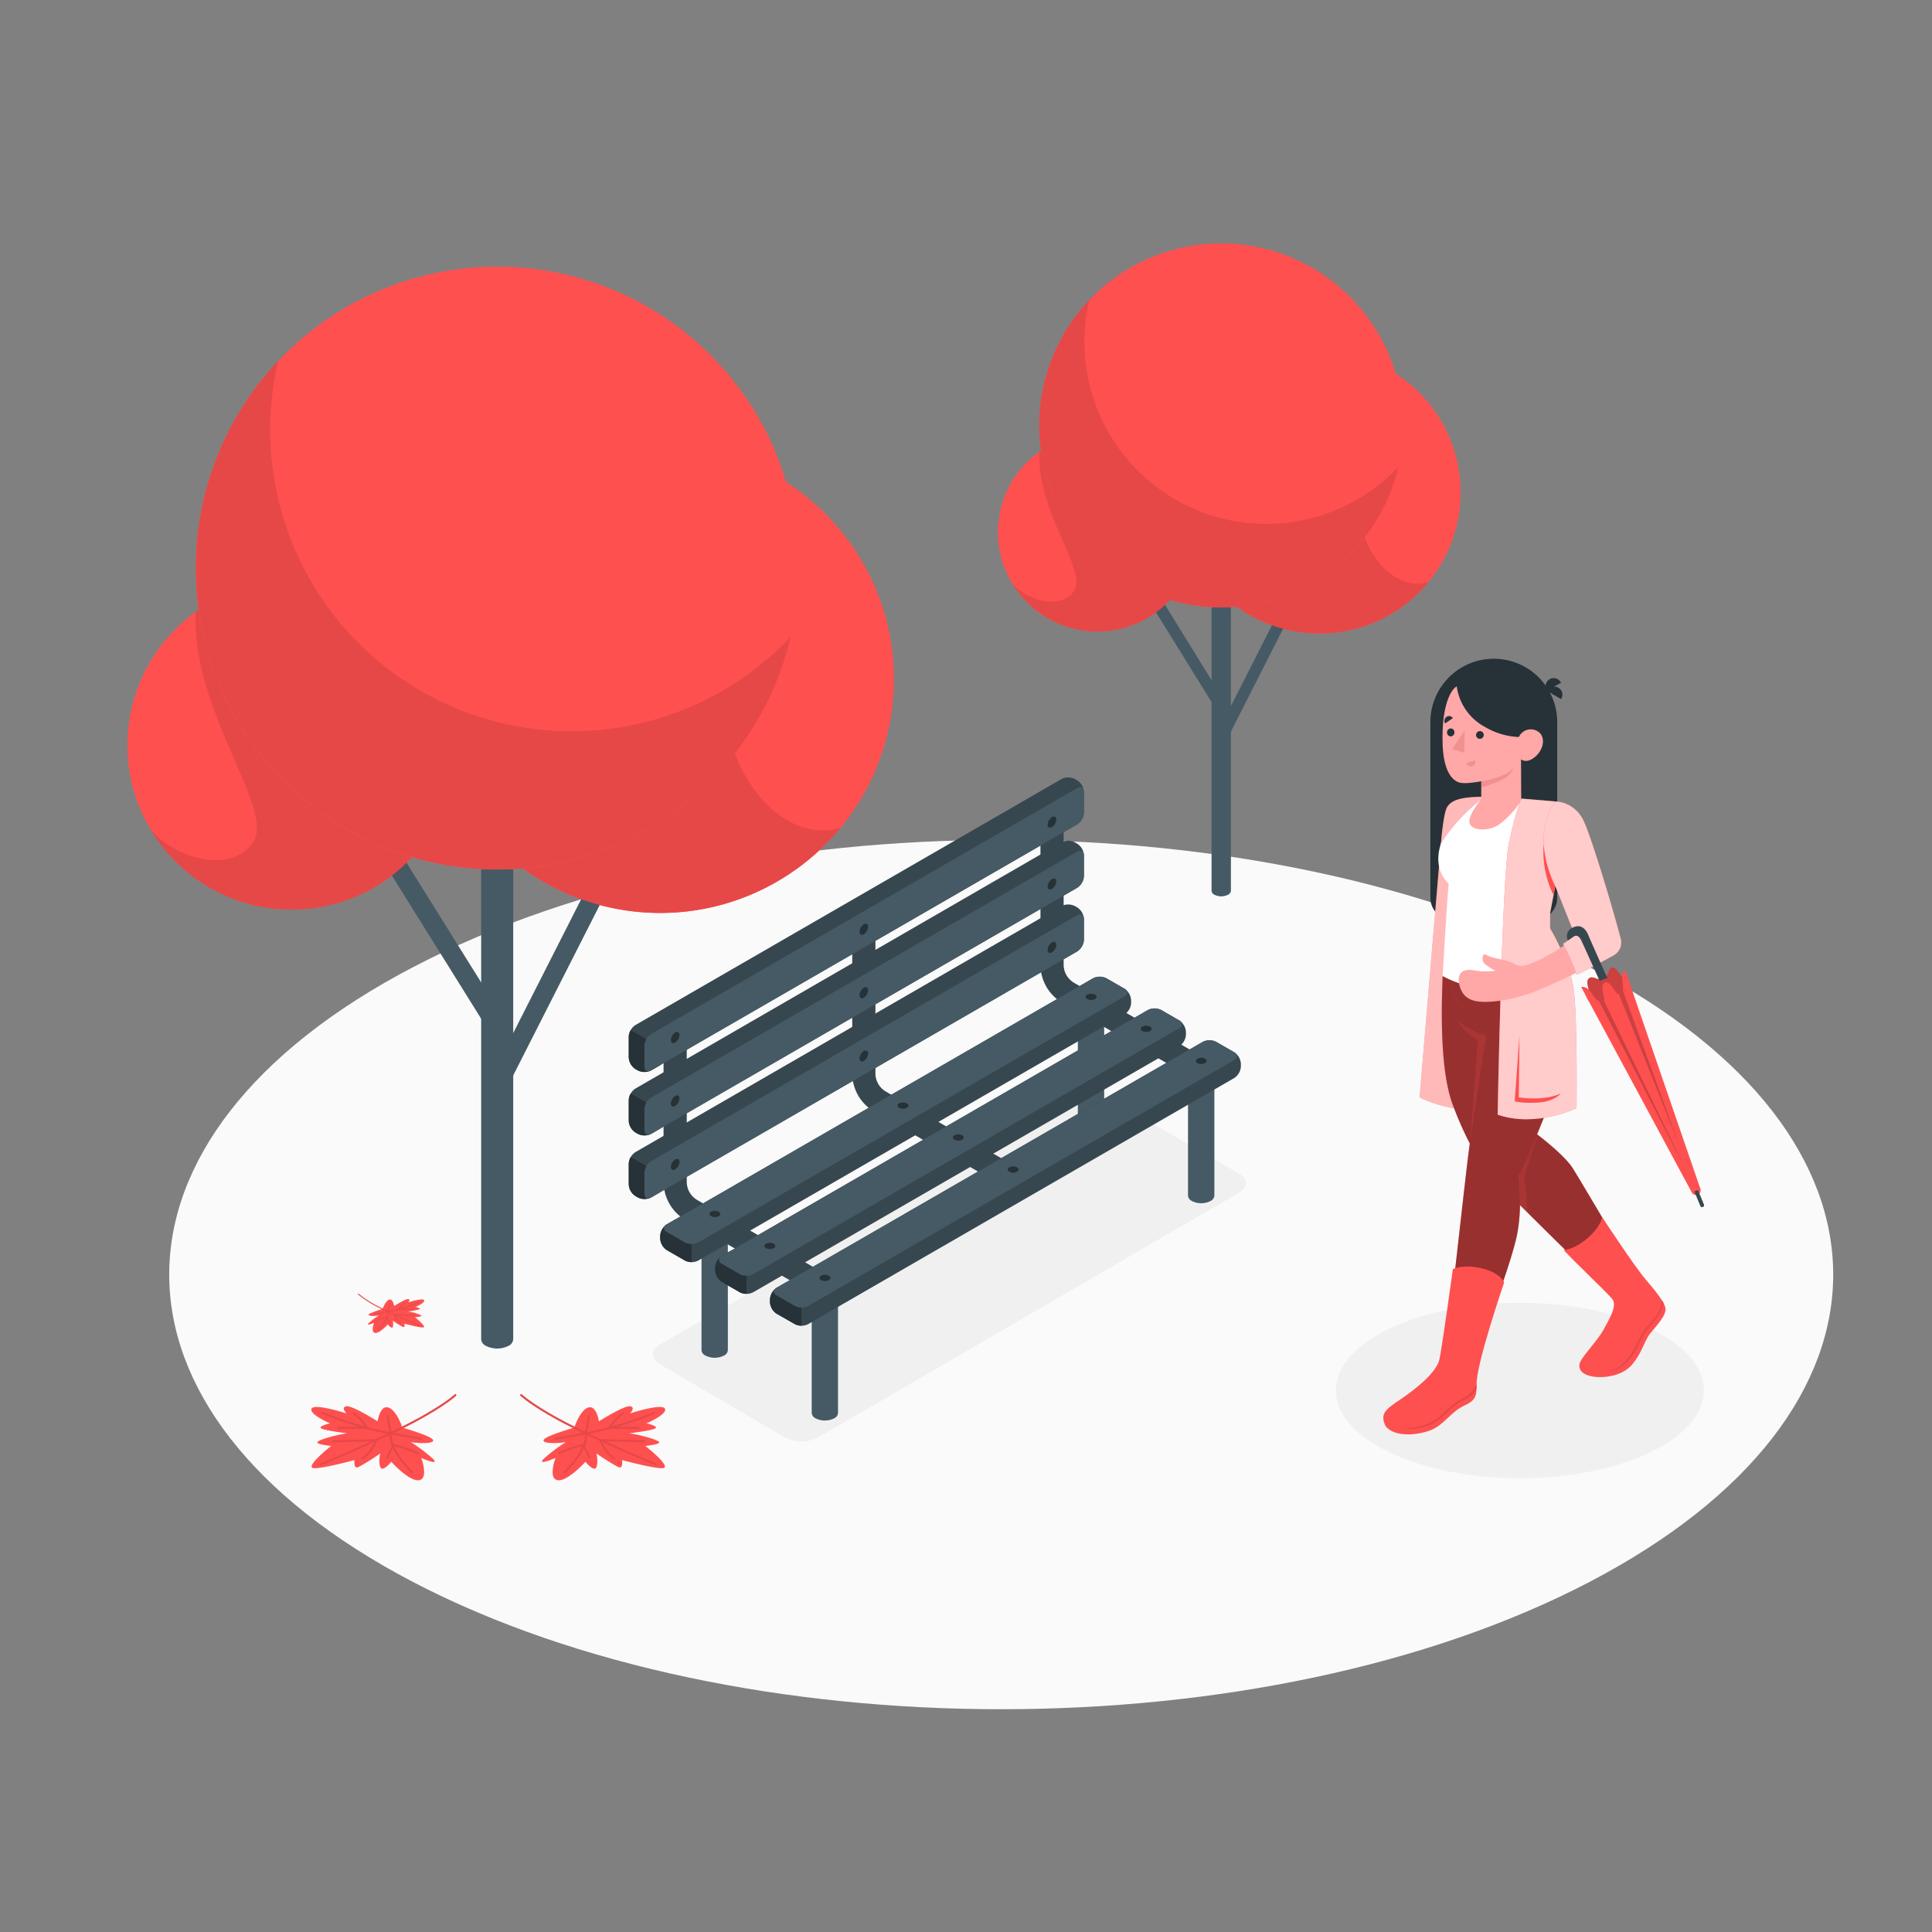 <svg xmlns="http://www.w3.org/2000/svg" viewBox="0 0 500 500"><rect x="0" y="0" width="500" height="500" fill="#808080" stroke="none"/><g id="freepik--Floor--inject-107"><path d="M106.86,409.4c84.09,43.93,220.42,43.93,304.51,0s84.08-115.15,0-159.08-220.42-43.93-304.51,0S22.77,365.48,106.86,409.4Z" style="fill:#fafafa"></path></g><g id="freepik--Shadows--inject-107"><path d="M427,375.9c-18.59,8.87-48.73,8.87-67.33,0s-18.59-23.22,0-32.09,48.74-8.86,67.33,0S445.63,367,427,375.9Z" style="fill:#f0f0f0"></path><path d="M170.73,348l109-62.9a9.57,9.57,0,0,1,8.66,0l32.23,18.59c2.39,1.38,2.39,3.62,0,5L211.72,372a9.42,9.42,0,0,1-8.63,0l-32.38-19C168.33,351.62,168.34,349.36,170.73,348Z" style="fill:#f0f0f0"></path></g><g id="freepik--Plants--inject-107"><path d="M104.15,369.47s5.72,1.62,7.46,2.75-1.34,1.58-5.29,1a41,41,0,0,1,5.78,4.36c1.82,1.88-3.08-.26-3.08-.26s2,5.35-.57,5.75-7.18-4.76-7.18-4.76-2.17,2.69-2.8,1.47-.06-3.65-.06-3.65a53.34,53.34,0,0,1-5.66,3.56c-1.37.54-1-1.83-1-1.83s-9.82,2.67-10.93,2,3.33-4.44,4.9-5.65c0,0-4.32-.41-3.48-1.1s4.57-1.7,7.57-2.18c0,0-6.2-.75-6.77-1.33s2.35-1.24,2.35-1.24-5.51-2.37-4.75-3.81,9,1.23,9,1.23-1.55-1.69.08-1.84,8,3.9,8,3.9.53-3.53,2.19-3.64C102.37,364.05,104.15,369.47,104.15,369.47Z" style="fill:#FF5050"></path><path d="M83,379.23a.27.27,0,0,1-.24-.17.26.26,0,0,1,.14-.34c.11,0,11-4.47,21.09-9.49s13.64-8.33,13.68-8.37a.27.27,0,0,1,.37,0,.28.28,0,0,1,0,.38c-.15.13-3.71,3.41-13.81,8.45s-21,9.46-21.12,9.51Z" style="fill:#FF5050"></path><path d="M93.86,377.7a.26.26,0,0,1-.21-.11.27.27,0,0,1,0-.37A9.92,9.92,0,0,0,97,373l-10.87.28h0a.26.26,0,0,1-.26-.26.27.27,0,0,1,.26-.27l11.59-.3-.09.34A9.89,9.89,0,0,1,94,377.64.27.27,0,0,1,93.86,377.7Z" style="fill:#FF5050"></path><path d="M106.58,381.28a.26.26,0,0,1-.18-.07c-.25-.24-5.89-5.77-5.58-10a101.07,101.07,0,0,1-17.43-5.28.26.26,0,1,1,.21-.48,100.76,100.76,0,0,0,17.56,5.29l.24,0,0,.25c-.53,4,5.34,9.78,5.4,9.84a.27.27,0,0,1,0,.37A.27.27,0,0,1,106.58,381.28Z" style="fill:#FF5050"></path><path d="M95.32,369.79l-7.82,0a.26.26,0,1,1,0-.52h0l7,0a15.7,15.7,0,0,0-3.15-3.38.27.27,0,0,1,0-.37.26.26,0,0,1,.37,0c1.16,1,3.13,2.9,3.47,4Z" style="fill:#FF5050"></path><path d="M100.27,377.43l-.11,0a.27.27,0,0,1-.13-.35l1.54-3.38.19,0a30.38,30.38,0,0,1,6.44,2.17.28.28,0,0,1,.14.35.27.27,0,0,1-.35.13,32,32,0,0,0-6.11-2.09l-1.37,3A.27.27,0,0,1,100.27,377.43Z" style="fill:#FF5050"></path><path d="M109,372.63h0l-8.12-1.44-.82-4.71a.27.27,0,0,1,.22-.3.25.25,0,0,1,.3.21l.76,4.35,7.75,1.38a.25.25,0,0,1,.21.3A.26.26,0,0,1,109,372.63Z" style="fill:#FF5050"></path><g style="opacity:0.1"><path d="M83,379.23a.27.27,0,0,1-.24-.17.26.26,0,0,1,.14-.34c.11,0,11-4.47,21.09-9.49s13.64-8.33,13.68-8.37a.27.27,0,0,1,.37,0,.28.28,0,0,1,0,.38c-.15.13-3.71,3.41-13.81,8.45s-21,9.46-21.12,9.51Z"></path><path d="M93.86,377.7a.26.26,0,0,1-.21-.11.27.27,0,0,1,0-.37A9.92,9.92,0,0,0,97,373l-10.87.28h0a.26.26,0,0,1-.26-.26.27.27,0,0,1,.26-.27l11.59-.3-.09.34A9.89,9.89,0,0,1,94,377.64.27.27,0,0,1,93.86,377.7Z"></path><path d="M106.58,381.28a.26.26,0,0,1-.18-.07c-.25-.24-5.89-5.77-5.58-10a101.07,101.07,0,0,1-17.43-5.28.26.26,0,1,1,.21-.48,100.76,100.76,0,0,0,17.56,5.29l.24,0,0,.25c-.53,4,5.34,9.78,5.4,9.84a.27.27,0,0,1,0,.37A.27.27,0,0,1,106.58,381.28Z"></path><path d="M95.32,369.79l-7.82,0a.26.26,0,1,1,0-.52h0l7,0a15.7,15.7,0,0,0-3.15-3.38.27.27,0,0,1,0-.37.26.26,0,0,1,.37,0c1.16,1,3.13,2.9,3.47,4Z"></path><path d="M100.27,377.43l-.11,0a.27.27,0,0,1-.13-.35l1.54-3.38.19,0a30.38,30.38,0,0,1,6.44,2.17.28.28,0,0,1,.14.35.27.27,0,0,1-.35.13,32,32,0,0,0-6.11-2.09l-1.37,3A.27.27,0,0,1,100.27,377.43Z"></path><path d="M109,372.63h0l-8.12-1.44-.82-4.71a.27.27,0,0,1,.22-.3.25.25,0,0,1,.3.21l.76,4.35,7.75,1.38a.25.25,0,0,1,.21.3A.26.26,0,0,1,109,372.63Z"></path></g><path d="M148.62,369.47s-5.72,1.62-7.46,2.75,1.34,1.58,5.29,1a41.58,41.58,0,0,0-5.78,4.36c-1.82,1.88,3.09-.26,3.09-.26s-2,5.35.56,5.75,7.18-4.76,7.18-4.76,2.17,2.69,2.8,1.47.06-3.65.06-3.65a53.34,53.34,0,0,0,5.66,3.56c1.37.54.95-1.83.95-1.83s9.82,2.67,10.93,2-3.33-4.44-4.9-5.65c0,0,4.32-.41,3.48-1.1s-4.57-1.7-7.57-2.18c0,0,6.2-.75,6.78-1.33s-2.36-1.24-2.36-1.24,5.51-2.37,4.75-3.81-9,1.23-9,1.23,1.55-1.69-.08-1.84-8,3.9-8,3.9-.53-3.53-2.19-3.64C150.4,364.05,148.62,369.47,148.62,369.47Z" style="fill:#FF5050"></path><path d="M169.73,379.23a.27.27,0,0,0,.1-.51c-.11,0-11-4.47-21.09-9.49s-13.64-8.33-13.68-8.37a.27.27,0,0,0-.37,0,.28.28,0,0,0,0,.38c.15.13,3.71,3.41,13.81,8.45s21,9.46,21.12,9.51Z" style="fill:#FF5050"></path><path d="M158.91,377.7a.26.26,0,0,0,.21-.11.27.27,0,0,0-.05-.37,9.92,9.92,0,0,1-3.29-4.23l10.87.28h0a.26.26,0,0,0,.26-.26.27.27,0,0,0-.26-.27l-11.59-.3.09.34a9.89,9.89,0,0,0,3.59,4.86A.27.27,0,0,0,158.91,377.7Z" style="fill:#FF5050"></path><path d="M146.19,381.28a.26.26,0,0,0,.18-.07c.25-.24,5.89-5.77,5.58-10a101.07,101.07,0,0,0,17.43-5.28.27.27,0,0,0,.14-.34.26.26,0,0,0-.34-.14,101.35,101.35,0,0,1-17.57,5.29l-.24,0,0,.25c.53,4-5.34,9.78-5.39,9.84a.26.26,0,0,0,0,.37A.27.27,0,0,0,146.19,381.28Z" style="fill:#FF5050"></path><path d="M157.45,369.79l7.82,0a.26.26,0,0,0,.26-.26.25.25,0,0,0-.26-.26h0l-7.05,0a16,16,0,0,1,3.15-3.38.27.27,0,0,0,0-.37.26.26,0,0,0-.37,0c-1.16,1-3.13,2.9-3.47,4Z" style="fill:#FF5050"></path><path d="M152.5,377.43l.11,0a.27.27,0,0,0,.13-.35l-1.54-3.38-.19,0a30.38,30.38,0,0,0-6.44,2.17.28.28,0,0,0-.14.35.27.27,0,0,0,.35.13,31.78,31.78,0,0,1,6.12-2.09l1.36,3A.27.27,0,0,0,152.5,377.43Z" style="fill:#FF5050"></path><path d="M143.73,372.63h0l8.12-1.44.82-4.71a.27.27,0,0,0-.22-.3.26.26,0,0,0-.3.21l-.75,4.35-7.76,1.38a.25.25,0,0,0-.21.3A.26.26,0,0,0,143.73,372.63Z" style="fill:#FF5050"></path><g style="opacity:0.1"><path d="M169.73,379.23a.27.27,0,0,0,.1-.51c-.11,0-11-4.47-21.09-9.49s-13.64-8.33-13.68-8.37a.27.27,0,0,0-.37,0,.28.28,0,0,0,0,.38c.15.13,3.71,3.41,13.81,8.45s21,9.46,21.12,9.51Z"></path><path d="M158.91,377.7a.26.26,0,0,0,.21-.11.27.27,0,0,0-.05-.37,9.92,9.92,0,0,1-3.29-4.23l10.87.28h0a.26.26,0,0,0,.26-.26.27.27,0,0,0-.26-.27l-11.59-.3.09.34a9.89,9.89,0,0,0,3.59,4.86A.27.27,0,0,0,158.91,377.7Z"></path><path d="M146.19,381.28a.26.26,0,0,0,.18-.07c.25-.24,5.89-5.77,5.58-10a101.07,101.07,0,0,0,17.43-5.28.27.27,0,0,0,.14-.34.26.26,0,0,0-.34-.14,101.35,101.35,0,0,1-17.57,5.29l-.24,0,0,.25c.53,4-5.34,9.78-5.39,9.84a.26.26,0,0,0,0,.37A.27.27,0,0,0,146.19,381.28Z"></path><path d="M157.45,369.79l7.82,0a.26.26,0,0,0,.26-.26.25.25,0,0,0-.26-.26h0l-7.05,0a16,16,0,0,1,3.15-3.38.27.27,0,0,0,0-.37.26.26,0,0,0-.37,0c-1.16,1-3.13,2.9-3.47,4Z"></path><path d="M152.5,377.43l.11,0a.27.27,0,0,0,.13-.35l-1.54-3.38-.19,0a30.38,30.38,0,0,0-6.44,2.17.28.28,0,0,0-.14.35.27.27,0,0,0,.35.13,31.78,31.78,0,0,1,6.12-2.09l1.36,3A.27.27,0,0,0,152.5,377.43Z"></path><path d="M143.73,372.63h0l8.12-1.44.82-4.71a.27.27,0,0,0-.22-.3.26.26,0,0,0-.3.21l-.75,4.35-7.76,1.38a.25.25,0,0,0-.21.3A.26.26,0,0,0,143.73,372.63Z"></path></g><path d="M99,338.77A20.22,20.22,0,0,0,95.62,340c-.8.52.61.73,2.42.44a18.46,18.46,0,0,0-2.64,2c-.84.86,1.41-.12,1.41-.12s-.92,2.46.26,2.64,3.29-2.19,3.29-2.19,1,1.24,1.28.68a3.17,3.17,0,0,0,0-1.67,24.9,24.9,0,0,0,2.6,1.63c.63.25.43-.84.43-.84s4.51,1.22,5,.93-1.53-2-2.25-2.58c0,0,2-.19,1.59-.51a11.29,11.29,0,0,0-3.47-1,15.54,15.54,0,0,0,3.11-.61c.26-.26-1.08-.57-1.08-.57s2.53-1.08,2.18-1.74-4.11.56-4.11.56.72-.78,0-.85S102,338,102,338s-.24-1.62-1-1.67C99.85,336.28,99,338.77,99,338.77Z" style="fill:#FF5050"></path><path d="M108.72,343.24a.11.11,0,0,0,.11-.07.12.12,0,0,0-.06-.16s-5.07-2-9.68-4.35a29.36,29.36,0,0,1-6.27-3.84.12.12,0,1,0-.16.18A29,29,0,0,0,99,338.88c4.61,2.3,9.63,4.34,9.69,4.36Z" style="fill:#FF5050"></path><path d="M103.76,342.54a.1.1,0,0,0,.09-.05.11.11,0,0,0,0-.16,4.65,4.65,0,0,1-1.51-1.95l5,.13h0a.11.11,0,0,0,.12-.11.12.12,0,0,0-.12-.13l-5.31-.14,0,.16a4.5,4.5,0,0,0,1.65,2.23Z" style="fill:#FF5050"></path><path d="M97.92,344.19a.12.12,0,0,0,.09,0c.11-.11,2.7-2.64,2.56-4.6a46.11,46.11,0,0,0,8-2.42.12.12,0,0,0,.06-.16.11.11,0,0,0-.15-.06,46.31,46.31,0,0,1-8.06,2.42l-.11,0,0,.12c.24,1.85-2.45,4.48-2.48,4.51a.12.12,0,0,0,0,.17A.12.12,0,0,0,97.92,344.19Z" style="fill:#FF5050"></path><path d="M103.09,338.92h3.59a.13.13,0,0,0,0-.25h0l-3.23,0a7.44,7.44,0,0,1,1.44-1.56.12.12,0,0,0,0-.17.12.12,0,0,0-.17,0,6.14,6.14,0,0,0-1.59,1.82Z" style="fill:#FF5050"></path><path d="M100.82,342.42h.05a.12.12,0,0,0,.06-.16l-.71-1.55-.09,0a13.36,13.36,0,0,0-2.95,1,.12.12,0,0,0,.1.22,14.8,14.8,0,0,1,2.8-1l.63,1.38A.12.12,0,0,0,100.82,342.42Z" style="fill:#FF5050"></path><path d="M96.8,340.22h0l3.72-.66.37-2.16a.12.12,0,0,0-.23,0l-.35,2-3.56.63a.12.12,0,0,0,0,.24Z" style="fill:#FF5050"></path><g style="opacity:0.1"><path d="M108.72,343.24a.11.11,0,0,0,.11-.07.12.12,0,0,0-.06-.16s-5.07-2-9.68-4.35a29.36,29.36,0,0,1-6.27-3.84.12.12,0,1,0-.16.18A29,29,0,0,0,99,338.88c4.61,2.3,9.63,4.34,9.69,4.36Z"></path><path d="M103.76,342.54a.1.1,0,0,0,.09-.05.11.11,0,0,0,0-.16,4.65,4.65,0,0,1-1.51-1.95l5,.13h0a.11.11,0,0,0,.12-.11.12.12,0,0,0-.12-.13l-5.31-.14,0,.16a4.5,4.5,0,0,0,1.65,2.23Z"></path><path d="M97.92,344.19a.12.12,0,0,0,.09,0c.11-.11,2.7-2.64,2.56-4.6a46.11,46.11,0,0,0,8-2.42.12.12,0,0,0,.06-.16.11.11,0,0,0-.15-.06,46.31,46.31,0,0,1-8.06,2.42l-.11,0,0,.12c.24,1.85-2.45,4.48-2.48,4.51a.12.12,0,0,0,0,.17A.12.12,0,0,0,97.92,344.19Z"></path><path d="M103.09,338.92h3.59a.13.13,0,0,0,0-.25h0l-3.23,0a7.44,7.44,0,0,1,1.44-1.56.12.12,0,0,0,0-.17.12.12,0,0,0-.17,0,6.14,6.14,0,0,0-1.59,1.82Z"></path><path d="M100.82,342.42h.05a.12.12,0,0,0,.06-.16l-.71-1.55-.09,0a13.36,13.36,0,0,0-2.95,1,.12.12,0,0,0,.1.22,14.8,14.8,0,0,1,2.8-1l.63,1.38A.12.12,0,0,0,100.82,342.42Z"></path><path d="M96.8,340.22h0l3.72-.66.37-2.16a.12.12,0,0,0-.23,0l-.35,2-3.56.63a.12.12,0,0,0,0,.24Z"></path></g><circle cx="75.49" cy="192.88" r="42.53" transform="translate(-122.23 254.55) rotate(-85.95)" style="fill:#FF5050"></circle><circle cx="170.82" cy="175.75" r="60.51" transform="translate(-26.65 320.91) rotate(-82.13)" style="fill:#FF5050"></circle><rect x="112.09" y="251.45" width="60.63" height="4.96" transform="translate(-148.48 265.96) rotate(-63.08)" style="fill:#455a64"></rect><rect x="111.78" y="218.94" width="4.96" height="50.85" transform="matrix(0.85, -0.53, 0.53, 0.85, -111.51, 96.72)" style="fill:#455a64"></rect><path d="M132.82,216.3V346.6a2.06,2.06,0,0,1-1.21,1.7,6.52,6.52,0,0,1-5.87,0,2.06,2.06,0,0,1-1.21-1.7V216.3Z" style="fill:#455a64"></path><path d="M189.79,160.27c7.8-24.57,16.12-34.18,10.84-37.18a60.51,60.51,0,1,0,16.87,91.17C199.57,219.49,179.67,192.15,189.79,160.27Z" style="fill:#FF5050"></path><path d="M189.79,160.27c7.8-24.57,16.12-34.18,10.84-37.18a60.51,60.51,0,1,0,16.87,91.17C199.57,219.49,179.67,192.15,189.79,160.27Z" style="opacity:0.1"></path><path d="M75.49,150.35a42.34,42.34,0,0,0-24.85,8c-1.15,26,20.9,51.32,14.74,59.83S44,221.48,38.73,214.26a42.53,42.53,0,1,0,36.76-63.91Z" style="fill:#FF5050"></path><path d="M75.49,150.35a42.34,42.34,0,0,0-24.85,8c-1.15,26,20.9,51.32,14.74,59.83S44,221.48,38.73,214.26a42.53,42.53,0,1,0,36.76-63.91Z" style="opacity:0.1"></path><circle cx="128.68" cy="147.02" r="78.02" transform="translate(-66.27 134.05) rotate(-45)" style="fill:#FF5050"></circle><path d="M204.62,164.85A78,78,0,1,1,90.29,79.1,78.17,78.17,0,0,0,72,93.41a78,78,0,0,0,132.6,71.44Z" style="fill:#FF5050"></path><path d="M204.62,164.85A78,78,0,1,1,90.29,79.1,78.17,78.17,0,0,0,72,93.41a78,78,0,0,0,132.6,71.44Z" style="opacity:0.1"></path><circle cx="283.95" cy="137.77" r="25.67" transform="translate(102.14 395.75) rotate(-80.71)" style="fill:#FF5050"></circle><circle cx="341.49" cy="127.43" r="36.52" transform="translate(172.94 450.61) rotate(-82.92)" style="fill:#FF5050"></circle><rect x="306.04" y="173.12" width="36.6" height="2.99" transform="translate(21.81 384.77) rotate(-63.08)" style="fill:#455a64"></rect><rect x="305.85" y="153.5" width="2.99" height="30.69" transform="translate(-42.85 187.04) rotate(-31.76)" style="fill:#455a64"></rect><path d="M318.56,151.91v78.64a1.27,1.27,0,0,1-.74,1,3.94,3.94,0,0,1-3.54,0,1.26,1.26,0,0,1-.73-1V151.91Z" style="fill:#455a64"></path><path d="M352.94,118.09c4.71-14.83,9.73-20.63,6.54-22.44a36.52,36.52,0,1,0,10.18,55C358.84,153.83,346.83,137.33,352.94,118.09Z" style="fill:#FF5050"></path><path d="M352.94,118.09c4.71-14.83,9.73-20.63,6.54-22.44a36.52,36.52,0,1,0,10.18,55C358.84,153.83,346.83,137.33,352.94,118.09Z" style="opacity:0.1"></path><path d="M284,112.1a25.58,25.58,0,0,0-15,4.84c-.69,15.68,12.62,31,8.9,36.11s-12.89,2-16.08-2.38A25.67,25.67,0,1,0,284,112.1Z" style="fill:#FF5050"></path><path d="M284,112.1a25.58,25.58,0,0,0-15,4.84c-.69,15.68,12.62,31,8.9,36.11s-12.89,2-16.08-2.38A25.67,25.67,0,1,0,284,112.1Z" style="opacity:0.1"></path><circle cx="316.05" cy="110.09" r="47.09" style="fill:#FF5050"></circle><path d="M361.89,120.85a47.09,47.09,0,1,1-69-51.76,47.76,47.76,0,0,0-11,8.65,47.1,47.1,0,0,0,45.85,57.84A47,47,0,0,0,361.89,120.85Z" style="fill:#FF5050"></path><path d="M361.89,120.85a47.09,47.09,0,1,1-69-51.76,47.76,47.76,0,0,0-11,8.65,47.1,47.1,0,0,0,45.85,57.84A47,47,0,0,0,361.89,120.85Z" style="opacity:0.1"></path></g><g id="freepik--Bench--inject-107"><path d="M272.24,211.07a2.44,2.44,0,0,0-1.11,1.93c0,.71.49,1,1.11.64a2.45,2.45,0,0,0,1.12-1.93C273.36,211,272.86,210.71,272.24,211.07Z" style="fill:#FF5050"></path><path d="M260.11,306.78a3,3,0,0,1-1.5-.41l-32.32-18.66a11.48,11.48,0,0,1-5.73-9.93V240.45a3,3,0,0,1,6,0v37.33a5.46,5.46,0,0,0,2.73,4.73l32.32,18.67a3,3,0,0,1-1.5,5.6Z" style="fill:#37474f"></path><path d="M211.29,334.84a2.92,2.92,0,0,1-1.5-.41l-32.33-18.66a11.51,11.51,0,0,1-5.73-9.93V268.51a3,3,0,0,1,6,0v37.33a5.48,5.48,0,0,0,2.73,4.73l32.33,18.67a3,3,0,0,1-1.5,5.6Z" style="fill:#37474f"></path><path d="M308.79,278.64a2.92,2.92,0,0,1-1.49-.41L275,259.57a11.47,11.47,0,0,1-5.73-9.92V212.32a3,3,0,0,1,6,0v37.33a5.47,5.47,0,0,0,2.73,4.72L310.3,273a3,3,0,0,1-1.51,5.6Z" style="fill:#37474f"></path><path d="M216.88,331.12v34.54a1.7,1.7,0,0,1-1,1.4,5.36,5.36,0,0,1-4.81,0,1.7,1.7,0,0,1-1-1.4V331.12Z" style="fill:#455a64"></path><path d="M188.37,314.87v34.55a1.67,1.67,0,0,1-1,1.39,5.32,5.32,0,0,1-4.82,0,1.69,1.69,0,0,1-1-1.39V314.87Z" style="fill:#455a64"></path><path d="M314.28,274.88v34.55a1.7,1.7,0,0,1-1,1.39,5.32,5.32,0,0,1-4.82,0,1.68,1.68,0,0,1-1-1.39V274.88Z" style="fill:#455a64"></path><path d="M285.76,258.64v34.55a1.7,1.7,0,0,1-1,1.39,5.3,5.3,0,0,1-4.81,0,1.7,1.7,0,0,1-1-1.39V258.64Z" style="fill:#455a64"></path><path d="M165.05,277l-.6-.34a3.84,3.84,0,0,1-1.73-3v-5.38a3.81,3.81,0,0,1,1.73-3l110.27-63.67a3.86,3.86,0,0,1,3.47,0l.6.35a3.83,3.83,0,0,1,1.73,3v5.38a3.86,3.86,0,0,1-1.73,3L168.51,277A3.83,3.83,0,0,1,165.05,277Z" style="fill:#37474f"></path><path d="M170.84,271l-7.61-4.4a3.45,3.45,0,0,0-.51,1.71v5.38a3.84,3.84,0,0,0,1.73,3l.6.34a3.83,3.83,0,0,0,3.46,0l2.33-1.34Z" style="fill:#263238"></path><path d="M165.05,293.43l-.6-.34a3.82,3.82,0,0,1-1.73-3v-5.38a3.81,3.81,0,0,1,1.73-3L274.72,218a3.86,3.86,0,0,1,3.47,0l.6.35a3.83,3.83,0,0,1,1.73,3v5.38a3.85,3.85,0,0,1-1.73,3L168.51,293.43A3.77,3.77,0,0,1,165.05,293.43Z" style="fill:#37474f"></path><path d="M170.84,287.4l-7.61-4.4a3.48,3.48,0,0,0-.51,1.71v5.38a3.82,3.82,0,0,0,1.73,3l.6.34a3.77,3.77,0,0,0,3.46,0l2.33-1.34Z" style="fill:#263238"></path><path d="M165.05,309.89l-.6-.35a3.81,3.81,0,0,1-1.73-3v-5.38a3.82,3.82,0,0,1,1.73-3l110.27-63.67a3.86,3.86,0,0,1,3.47,0l.6.35a3.83,3.83,0,0,1,1.73,3v5.38a3.85,3.85,0,0,1-1.73,3L168.51,309.89A3.83,3.83,0,0,1,165.05,309.89Z" style="fill:#37474f"></path><path d="M170.84,303.85l-7.61-4.4a3.51,3.51,0,0,0-.51,1.71v5.38a3.81,3.81,0,0,0,1.73,3l.6.35a3.83,3.83,0,0,0,3.46,0l2.33-1.35Z" style="fill:#263238"></path><path d="M170.84,319.85v.69a3.83,3.83,0,0,0,1.74,3l4.66,2.69a3.83,3.83,0,0,0,3.46,0L291,262.56a3.81,3.81,0,0,0,1.73-3v-.69a3.82,3.82,0,0,0-1.73-3l-4.66-2.69a3.83,3.83,0,0,0-3.46,0L172.58,316.85A3.82,3.82,0,0,0,170.84,319.85Z" style="fill:#37474f"></path><path d="M179,317.85v8.79a3.57,3.57,0,0,1-1.73-.41l-4.66-2.69a3.83,3.83,0,0,1-1.74-3v-.69a3.82,3.82,0,0,1,1.74-3l2.33-1.35Z" style="fill:#263238"></path><path d="M185.06,328.06v.69a3.86,3.86,0,0,0,1.73,3l4.66,2.69a3.86,3.86,0,0,0,3.47,0l110.27-63.67a3.81,3.81,0,0,0,1.73-3v-.69a3.82,3.82,0,0,0-1.73-3l-4.66-2.69a3.83,3.83,0,0,0-3.46,0L186.79,325.06A3.83,3.83,0,0,0,185.06,328.06Z" style="fill:#37474f"></path><path d="M193.19,326.06v8.79a3.62,3.62,0,0,1-1.73-.41l-4.66-2.69a3.86,3.86,0,0,1-1.73-3v-.69a3.83,3.83,0,0,1,1.73-3l2.33-1.35Z" style="fill:#263238"></path><path d="M199.28,336.26V337a3.81,3.81,0,0,0,1.73,3l4.66,2.69a3.77,3.77,0,0,0,3.46,0L319.41,279a3.85,3.85,0,0,0,1.73-3v-.69a3.83,3.83,0,0,0-1.73-3l-4.66-2.69a3.86,3.86,0,0,0-3.47,0L201,333.26A3.84,3.84,0,0,0,199.28,336.26Z" style="fill:#37474f"></path><path d="M207.4,334.26v8.8a3.52,3.52,0,0,1-1.73-.42L201,340a3.81,3.81,0,0,1-1.73-3v-.69a3.84,3.84,0,0,1,1.73-3l2.33-1.34Z" style="fill:#263238"></path><path d="M168.51,267.6l110.28-63.66c.95-.56,1.73-.11,1.73,1v5.38a3.86,3.86,0,0,1-1.73,3L168.51,277c-.95.55-1.73.11-1.73-1V270.6A3.85,3.85,0,0,1,168.51,267.6Z" style="fill:#455a64"></path><path d="M168.51,284.05l110.28-63.66c.95-.55,1.73-.11,1.73,1v5.38a3.85,3.85,0,0,1-1.73,3L168.51,293.43c-.95.56-1.73.11-1.73-1v-5.38A3.86,3.86,0,0,1,168.51,284.05Z" style="fill:#455a64"></path><path d="M168.51,300.51l110.28-63.67c.95-.55,1.73-.11,1.73,1v5.38a3.85,3.85,0,0,1-1.73,3L168.51,309.89c-.95.55-1.73.1-1.73-1v-5.38A3.83,3.83,0,0,1,168.51,300.51Z" style="fill:#455a64"></path><path d="M180.7,321.54,291,257.87a1.05,1.05,0,0,0,0-2l-4.66-2.69a3.83,3.83,0,0,0-3.46,0L172.58,316.85a1.05,1.05,0,0,0,0,2l4.66,2.69A3.83,3.83,0,0,0,180.7,321.54Z" style="fill:#455a64"></path><path d="M194.92,329.75l110.27-63.67a1.05,1.05,0,0,0,0-2l-4.66-2.69a3.83,3.83,0,0,0-3.46,0L186.79,325.06a1.06,1.06,0,0,0,0,2l4.66,2.69A3.86,3.86,0,0,0,194.92,329.75Z" style="fill:#455a64"></path><path d="M209.13,338l110.28-63.66a1.06,1.06,0,0,0,0-2l-4.66-2.69a3.86,3.86,0,0,0-3.47,0L201,333.26c-1,.56-1,1.45,0,2l4.66,2.69A3.77,3.77,0,0,0,209.13,338Z" style="fill:#455a64"></path><path d="M174.73,267.22a2.48,2.48,0,0,0-1.11,1.94c0,.71.5,1,1.11.64a2.46,2.46,0,0,0,1.12-1.93C175.85,267.16,175.35,266.87,174.73,267.22Z" style="fill:#263238"></path><path d="M174.73,283.64a2.48,2.48,0,0,0-1.11,1.93c0,.71.5,1,1.11.65a2.46,2.46,0,0,0,1.12-1.93C175.85,283.57,175.35,283.29,174.73,283.64Z" style="fill:#263238"></path><path d="M174.73,300.06a2.47,2.47,0,0,0-1.11,1.93c0,.71.5,1,1.11.64a2.45,2.45,0,0,0,1.12-1.93C175.85,300,175.35,299.7,174.73,300.06Z" style="fill:#263238"></path><path d="M272.24,227.49a2.44,2.44,0,0,0-1.11,1.93c0,.71.49,1,1.11.64a2.45,2.45,0,0,0,1.12-1.93C273.36,227.42,272.86,227.13,272.24,227.49Z" style="fill:#263238"></path><path d="M272.24,211.49a2.44,2.44,0,0,0-1.11,1.93c0,.71.49,1,1.11.64a2.45,2.45,0,0,0,1.12-1.93C273.36,211.42,272.86,211.13,272.24,211.49Z" style="fill:#263238"></path><path d="M272.24,243.9a2.45,2.45,0,0,0-1.11,1.93c0,.72.49,1,1.11.65a2.46,2.46,0,0,0,1.12-1.93C273.36,243.84,272.86,243.55,272.24,243.9Z" style="fill:#263238"></path><path d="M184,313.6c-.54.32-.54.82,0,1.13a2.12,2.12,0,0,0,2,0c.54-.31.54-.81,0-1.13A2.18,2.18,0,0,0,184,313.6Z" style="fill:#263238"></path><path d="M198.24,321.88a.6.6,0,0,0,0,1.13,2.18,2.18,0,0,0,2,0,.6.6,0,0,0,0-1.13A2.18,2.18,0,0,0,198.24,321.88Z" style="fill:#263238"></path><path d="M212.5,330.15c-.54.32-.55.82,0,1.14a2.18,2.18,0,0,0,2,0c.55-.32.55-.82,0-1.14A2.18,2.18,0,0,0,212.5,330.15Z" style="fill:#263238"></path><path d="M281.38,257.41c-.54.32-.55.82,0,1.14a2.18,2.18,0,0,0,2,0c.55-.32.55-.82,0-1.14A2.18,2.18,0,0,0,281.38,257.41Z" style="fill:#263238"></path><path d="M295.63,265.69a.6.6,0,0,0,0,1.13,2.18,2.18,0,0,0,2,0,.6.6,0,0,0,0-1.13A2.18,2.18,0,0,0,295.63,265.69Z" style="fill:#263238"></path><path d="M309.89,274c-.54.31-.54.81,0,1.13a2.18,2.18,0,0,0,2,0c.54-.32.54-.82,0-1.13A2.12,2.12,0,0,0,309.89,274Z" style="fill:#263238"></path><path d="M223.56,239.21a2.45,2.45,0,0,0-1.12,1.93c0,.71.5,1,1.12.64a2.47,2.47,0,0,0,1.11-1.93C224.67,239.14,224.17,238.85,223.56,239.21Z" style="fill:#263238"></path><path d="M223.56,255.62a2.47,2.47,0,0,0-1.12,1.94c0,.71.5,1,1.12.64a2.48,2.48,0,0,0,1.11-1.93C224.67,255.56,224.17,255.27,223.56,255.62Z" style="fill:#263238"></path><path d="M223.56,272a2.46,2.46,0,0,0-1.12,1.93c0,.71.5,1,1.12.65a2.48,2.48,0,0,0,1.11-1.94C224.67,272,224.17,271.69,223.56,272Z" style="fill:#263238"></path><path d="M232.69,285.55a.6.6,0,0,0,0,1.13,2.12,2.12,0,0,0,2,0c.54-.31.54-.81,0-1.13A2.18,2.18,0,0,0,232.69,285.55Z" style="fill:#263238"></path><path d="M247,293.83a.6.6,0,0,0,0,1.13,2.18,2.18,0,0,0,2,0,.6.6,0,0,0,0-1.13A2.18,2.18,0,0,0,247,293.83Z" style="fill:#263238"></path><path d="M261.21,302.1c-.54.32-.55.82,0,1.13a2.12,2.12,0,0,0,2,0c.55-.31.55-.81,0-1.13A2.18,2.18,0,0,0,261.21,302.1Z" style="fill:#263238"></path></g><g id="freepik--Character--inject-107"><path d="M375.91,238.07h21.36a5.74,5.74,0,0,0,5.74-5.74V186.9a16.42,16.42,0,0,0-16.42-16.42h0a16.42,16.42,0,0,0-16.41,16.42v45.43A5.74,5.74,0,0,0,375.91,238.07Z" style="fill:#263238"></path><path d="M372.92,218.26,367.39,284s12.3,6.66,26,1.05V226.5Z" style="fill:#FF5050"></path><path d="M372.92,218.26,367.39,284s12.3,6.66,26,1.05V226.5Z" style="fill:#fff;opacity:0.6"></path><path d="M425,332.34c1.29-.67,2.11,1,3.29,2.29.82.93,2.11,2.39,2.3,3.45.28,1.56-1.13,4-2.69,5.37s-3.36,2.33-3.93,5.3a7.23,7.23,0,0,1-4.8,6.06c-3.37,1.45-7.89,1-9.42,0-1.82-1.17-.16-2.46,2.39-6.1,3.32-4.75,5.9-8.15,5.9-12.58Z" style="fill:#FF5050"></path><path d="M422.37,328.45l2.73,4a3.83,3.83,0,0,1-.92,5.32l-.09.06a4.11,4.11,0,0,1-5.22-.81l-4.25-4.64Z" style="fill:#f28f8f"></path><path d="M373.36,252.6c-.17,5.09-1.07,23.66,2.65,33.41a90,90,0,0,0,7.73,15.89c1.11,1.9,33,33,33,33s5.41-.4,6.28-5.64c0,0-13.07-22.22-15.9-26.78s-12.86-11.54-12.86-11.54l.91-42.72Z" style="fill:#FF5050"></path><path d="M373.36,252.6c-.17,5.09-1.07,23.66,2.65,33.41a90,90,0,0,0,7.73,15.89c1.11,1.9,33,33,33,33s5.41-.4,6.28-5.64c0,0-13.07-22.22-15.9-26.78s-12.86-11.54-12.86-11.54l.91-42.72Z" style="opacity:0.4"></path><rect x="373.62" y="348.26" width="6.92" height="10.07" transform="translate(87.7 -74.8) rotate(12.81)" style="fill:#f28f8f"></rect><path d="M384.6,268.15a42.88,42.88,0,0,1-6.16-7.1c-5.16-7.12-4.36-13.45-4.36-13.45h2.11l27.89.57c2.76,4.53,3.37,11.41,2.43,18.1-1.94,13.9-13.45,38-13.45,38,.17,1.9,1,9.88-.84,17-2.86,11.18-10.66,30.08-10.66,30.08s-4.88.7-7.3-2.13c0,0,4.31-38.38,5.47-48.21C381,290.28,384.6,268.15,384.6,268.15Z" style="fill:#FF5050"></path><path d="M384.6,268.15a42.88,42.88,0,0,1-6.16-7.1c-5.16-7.12-4.36-13.45-4.36-13.45h2.11l27.89.57c2.76,4.53,3.37,11.41,2.43,18.1-1.94,13.9-13.45,38-13.45,38,.17,1.9,1,9.88-.84,17-2.86,11.18-10.66,30.08-10.66,30.08s-4.88.7-7.3-2.13c0,0,4.31-38.38,5.47-48.21C381,290.28,384.6,268.15,384.6,268.15Z" style="opacity:0.4"></path><path d="M402.61,227.25c-.29-.5-8.95-12.63-.05-18.88-4.72,2.55-5,6-5,9.33C397.6,220.84,398.89,223.46,402.61,227.25Z" style="fill:#f28f8f"></path><path d="M373.34,354.11l.22-1c-.71.14-3.73,5.16-6.74,7.35-3.28,2.39-6.14,3.8-7.61,4.88-2,1.45.88,4.4,5.72,4.66,2.4.13,6.77-.6,8.12-1.88s2.32-3.39,3.39-4.31,3.23-1.73,4-2.9a8.18,8.18,0,0,0,.42-3.63c0-1.27-.08-2.65-.51-2.63,0,.14-.17.73-.17.73a8.43,8.43,0,0,1-4.1.91C374.9,356.26,372.78,356,373.34,354.11Z" style="fill:#FF5050"></path><path d="M380.59,294.4s3.25-23.09,4-26.25c0,0-5.73-2.18-7.49-4.19,0,0,1.26,2.8,5.36,5.29Z" style="fill:#FF5050;opacity:0.17"></path><path d="M397.91,293.72s-3.45,8.6-4.85,10.5c0,0,.35,6.54.3,7.86l1.81,1.58a40.78,40.78,0,0,0-.81-8.83Z" style="fill:#FF5050;opacity:0.17"></path><path d="M374.93,228.71c-.44,4-1.57,23.89-1.57,23.89,13.34,7.12,29.89,2.41,32.43-.53a28.33,28.33,0,0,0-7.5-12.75l4.33-12.06s.51-1.24.5-1.25c-.28-.49-6.32-7.29-.59-18.09l-7.79-.71-11.4-.33c-2.48.14-4.25.38-4.25.38-1.59,1.49-4.1,5.58-5.73,9.75C372.31,219.69,370.89,224.78,374.93,228.71Z" style="fill:#fff"></path><path d="M377,177.63c-1.73,1-3.88,5.39-3.66,14.53.17,7.75,2.69,9.66,3.95,10.22s3.69.21,6.06-.18v4.65s-3.27,3.79-3.07,5.93,4.72,2.63,7.78.55a24.56,24.56,0,0,0,5.63-6.14l-.05-10.7s1.39,1.35,3.75-.71c1.95-1.7,2.61-4.57,1.09-6.11a3.39,3.39,0,0,0-5.4,1.07,18.65,18.65,0,0,1-8.79-2.62A14.08,14.08,0,0,1,377,177.63Z" style="fill:#ffa8a7"></path><path d="M382,190.21a1,1,0,1,0,1-1A1,1,0,0,0,382,190.21Z" style="fill:#263238"></path><path d="M381.77,196.78l-2.27.72a1.18,1.18,0,0,0,1.48.82A1.26,1.26,0,0,0,381.77,196.78Z" style="fill:#f28f8f"></path><path d="M374,187.22l2-1.36a1.15,1.15,0,0,0-1.64-.34A1.26,1.26,0,0,0,374,187.22Z" style="fill:#263238"></path><path d="M374.49,189.51a1,1,0,0,0,.92,1.06,1,1,0,0,0,1-1,1,1,0,0,0-.92-1.06A1,1,0,0,0,374.49,189.51Z" style="fill:#263238"></path><polygon points="379.09 188.95 378.93 194.82 375.85 193.86 379.09 188.95" style="fill:#f28f8f"></polygon><path d="M383.39,202.2c2.49-.33,7.61-1.8,8.41-3.83A5.24,5.24,0,0,1,390,201c-1.54,1.31-6.62,2.79-6.62,2.79Z" style="fill:#f28f8f"></path><polygon points="400.87 232.12 393.37 241.75 398.29 239.32 400.87 232.12" style="fill:#FF5050"></polygon><path d="M400.19,178.73l3.8-2a2.09,2.09,0,0,0-2.88-1A2.28,2.28,0,0,0,400.19,178.73Z" style="fill:#263238"></path><path d="M400.27,178.75l3.74,2.17a2.09,2.09,0,0,0-.71-2.95A2.26,2.26,0,0,0,400.27,178.75Z" style="fill:#263238"></path><path d="M376,328.45s-2.77,20.12-3.48,23.38-5.9,7.53-10.25,10.44c-4,2.65-5.1,3.74-3.69,6.81,2.34,3,8.45,2.36,11.81,1s5.09-4.69,8.53-6.29c2.64-1.23,3.31-2.17,3.22-5.5-.13-5.24,7.13-26.39,7.13-26.39C387.62,328.33,379.58,326.79,376,328.45Z" style="fill:#FF5050"></path><path d="M404.65,323.48c2.8,3.08,11.67,11.42,12.65,12.77,1.32,1.81-1,5.43-2.35,7.94-1.63,3-6.05,7.31-6.2,8.95s1,2.64,3.32,3.09,7.48.15,10.19-2.94,3.23-6.17,4.74-8.1,4.42-4.8,4-6.77c-.34-1.52-2.42-4.18-5.21-7.43s-11.16-16-11.16-16C414,318.49,408.37,323.33,404.65,323.48Z" style="fill:#FF5050"></path><path d="M382.14,358.26a6.9,6.9,0,0,1-3.76,3.63c-1.73.81-4.43,3.44-5.79,4.67-2.25,2.05-7.1,3.59-10.45,2.81a11.36,11.36,0,0,0,6.14,0A11.61,11.61,0,0,0,374,366a21,21,0,0,1,4.41-3.41c1.37-.53,3.32-1.78,3.7-3.36Z" style="fill:#FF5050"></path><path d="M382.14,358.26a6.9,6.9,0,0,1-3.76,3.63c-1.73.81-4.43,3.44-5.79,4.67-2.25,2.05-7.1,3.59-10.45,2.81a11.36,11.36,0,0,0,6.14,0A11.61,11.61,0,0,0,374,366a21,21,0,0,1,4.41-3.41c1.37-.53,3.32-1.78,3.7-3.36Z" style="opacity:0.1"></path><path d="M430.14,336.6a8.4,8.4,0,0,1-2.66,5.24,22.77,22.77,0,0,0-3.76,5.63c-2,3.82-3.89,6.78-8,7.51a7.75,7.75,0,0,0,5-2.1,16.27,16.27,0,0,0,3.62-5.41,29.63,29.63,0,0,1,3.33-5.13,8.93,8.93,0,0,0,2.82-5.19Z" style="fill:#FF5050"></path><path d="M430.14,336.6a8.4,8.4,0,0,1-2.66,5.24,22.77,22.77,0,0,0-3.76,5.63c-2,3.82-3.89,6.78-8,7.51a7.75,7.75,0,0,0,5-2.1,16.27,16.27,0,0,0,3.62-5.41,29.63,29.63,0,0,1,3.33-5.13,8.93,8.93,0,0,0,2.82-5.19Z" style="opacity:0.1"></path><path d="M393.73,206.68l8.8.73s-3.9,10.5.59,18.6l-1.95,10.3v3.95s5.18,8.52,6.14,16.08.7,30.43.7,30.43-10.32,5.17-20.42,1.71c0,0,1.13-61.83,2.89-70.19S393.73,206.68,393.73,206.68Z" style="fill:#FF5050"></path><path d="M393.73,206.68l8.8.73s-3.9,10.5.59,18.6l-1.95,10.3v3.95s5.18,8.52,6.14,16.08.7,30.43.7,30.43-10.32,5.17-20.42,1.71c0,0,1.13-61.83,2.89-70.19S393.73,206.68,393.73,206.68Z" style="fill:#fff;opacity:0.7"></path><path d="M393.25,268l-.19,16s6.33,1.06,10.89-1c0,0-1.68,2.11-6,2.35S392,285,392,285Z" style="fill:#FF5050"></path><path d="M402.5,229.27a47.53,47.53,0,0,1-3-10.8,25.48,25.48,0,0,0,2.53,13.15Z" style="fill:#FF5050"></path><path d="M383.39,206.85a44.24,44.24,0,0,0-10.47,11.41s.59-7.4,1.51-9.21c1.1-2.17,4.24-2.77,9-2.84Z" style="fill:#FF5050"></path><path d="M383.39,206.85a44.24,44.24,0,0,0-10.47,11.41s.59-7.4,1.51-9.21c1.1-2.17,4.24-2.77,9-2.84Z" style="fill:#fff;opacity:0.6"></path><path d="M409.68,241.35c-4.66,3.19-10.6,7.47-15.23,8.54a3.46,3.46,0,0,1-2.46-.36c-2-1.08-3.43-1.15-5.45-1.67-1.58-.41-2.32-1.11-2.58-.8a1.88,1.88,0,0,0,.44,2.5,13.44,13.44,0,0,0,2.61,1.65,16.94,16.94,0,0,1-5.53-.09c-4.2-.73-4.56,2.18-3.41,4.92,1.32,3.13,4.45,4,12.24,2.6a49.06,49.06,0,0,0,8.75-2.77,164.7,164.7,0,0,0,17.77-8.9" style="fill:#ffa8a7"></path><path d="M402.53,207.41a8.42,8.42,0,0,1,7.06,4.53c1.53,2.55,7,20.19,9.86,31a3.8,3.8,0,0,1-1.87,4.33c-2.48,1.34-6.65,3.7-9.54,5a51.34,51.34,0,0,0-3.52-8l3.11-2.12-5.13-12.85S395.73,216.8,402.53,207.41Z" style="fill:#FF5050"></path><path d="M402.53,207.41a8.42,8.42,0,0,1,7.06,4.53c1.53,2.55,7,20.19,9.86,31a3.8,3.8,0,0,1-1.87,4.33c-2.48,1.34-6.65,3.7-9.54,5a51.34,51.34,0,0,0-3.52-8l3.11-2.12-5.13-12.85S395.73,216.8,402.53,207.41Z" style="fill:#fff;opacity:0.7"></path><circle cx="438.92" cy="308.06" r="1.21" style="fill:#FF5050"></circle><path d="M440.51,312.41a.48.48,0,0,1-.46-.31l-1.6-3.85a.5.5,0,0,1,.93-.38l1.59,3.85a.49.49,0,0,1-.27.65A.43.43,0,0,1,440.51,312.41Z" style="fill:#37474f"></path><polygon points="440.06 307.68 421.27 253.03 410.27 257.44 437.86 308.64 440.06 307.68" style="fill:#FF5050"></polygon><path d="M411.12,258c.68-1.35-1-3.66,0-4.72s2.52.66,3.79.11c1.53-.66,1.22-2.86,2.27-3,1.48-.17,2.09,2.94,3.81,3Z" style="fill:#FF5050"></path><path d="M411.12,258c.68-1.35-1-3.66,0-4.72s2.52.66,3.79.11c1.53-.66,1.22-2.86,2.27-3,1.48-.17,2.09,2.94,3.81,3Z" style="opacity:0.2"></path><path d="M405.79,243.37l1.13-.77s1.3-1.35,2.31.77c.86,1.85,4.25,9.36,5.51,12.15a1.06,1.06,0,0,0,1.48.49h0a1.08,1.08,0,0,0,.45-1.36c-1.26-2.79-5.09-11.34-5.55-12.49-.56-1.39-1.76-3.35-4.3-2A2.34,2.34,0,0,0,405.79,243.37Z" style="fill:#37474f"></path><path d="M411.84,255.6c-1.66,2.1-.89,3.14.89,3.33a9.55,9.55,0,0,0,7.79-3.09c1.65-2.1,1.33-2.42-1.31-2.81A8.12,8.12,0,0,0,411.84,255.6Z" style="fill:#FF5050"></path><path d="M411.84,255.6c-1.66,2.1-.89,3.14.89,3.33a9.55,9.55,0,0,0,7.79-3.09c1.65-2.1,1.33-2.42-1.31-2.81A8.12,8.12,0,0,0,411.84,255.6Z" style="opacity:0.2"></path><polygon points="413.79 258.99 436.06 302.29 414.62 257.99 413.79 258.99" style="fill:#FF5050"></polygon><polygon points="413.79 258.99 436.06 302.29 414.62 257.99 413.79 258.99" style="opacity:0.2"></polygon><polygon points="419.71 255.6 434.58 296.34 418.73 256.68 419.71 255.6" style="fill:#FF5050"></polygon><polygon points="419.71 255.6 434.58 296.34 418.73 256.68 419.71 255.6" style="opacity:0.2"></polygon><path d="M415,258.87c.65-.14-1.17-3.86.29-4.58s2.91,3.27,3.64,3a2.54,2.54,0,0,1-1.28,2.5C416.22,260.39,415,258.87,415,258.87Z" style="fill:#FF5050"></path><path d="M420,256.41c.39-.32-.94-4.58.63-5.3l1.88,5.53Z" style="fill:#FF5050"></path><path d="M413.79,259c-.45.18-1.28-1.07-2-2.15s-1.92-1.7-2.56-1.37l1.9,3.52S412.76,260.23,413.79,259Z" style="fill:#FF5050"></path></g></svg>